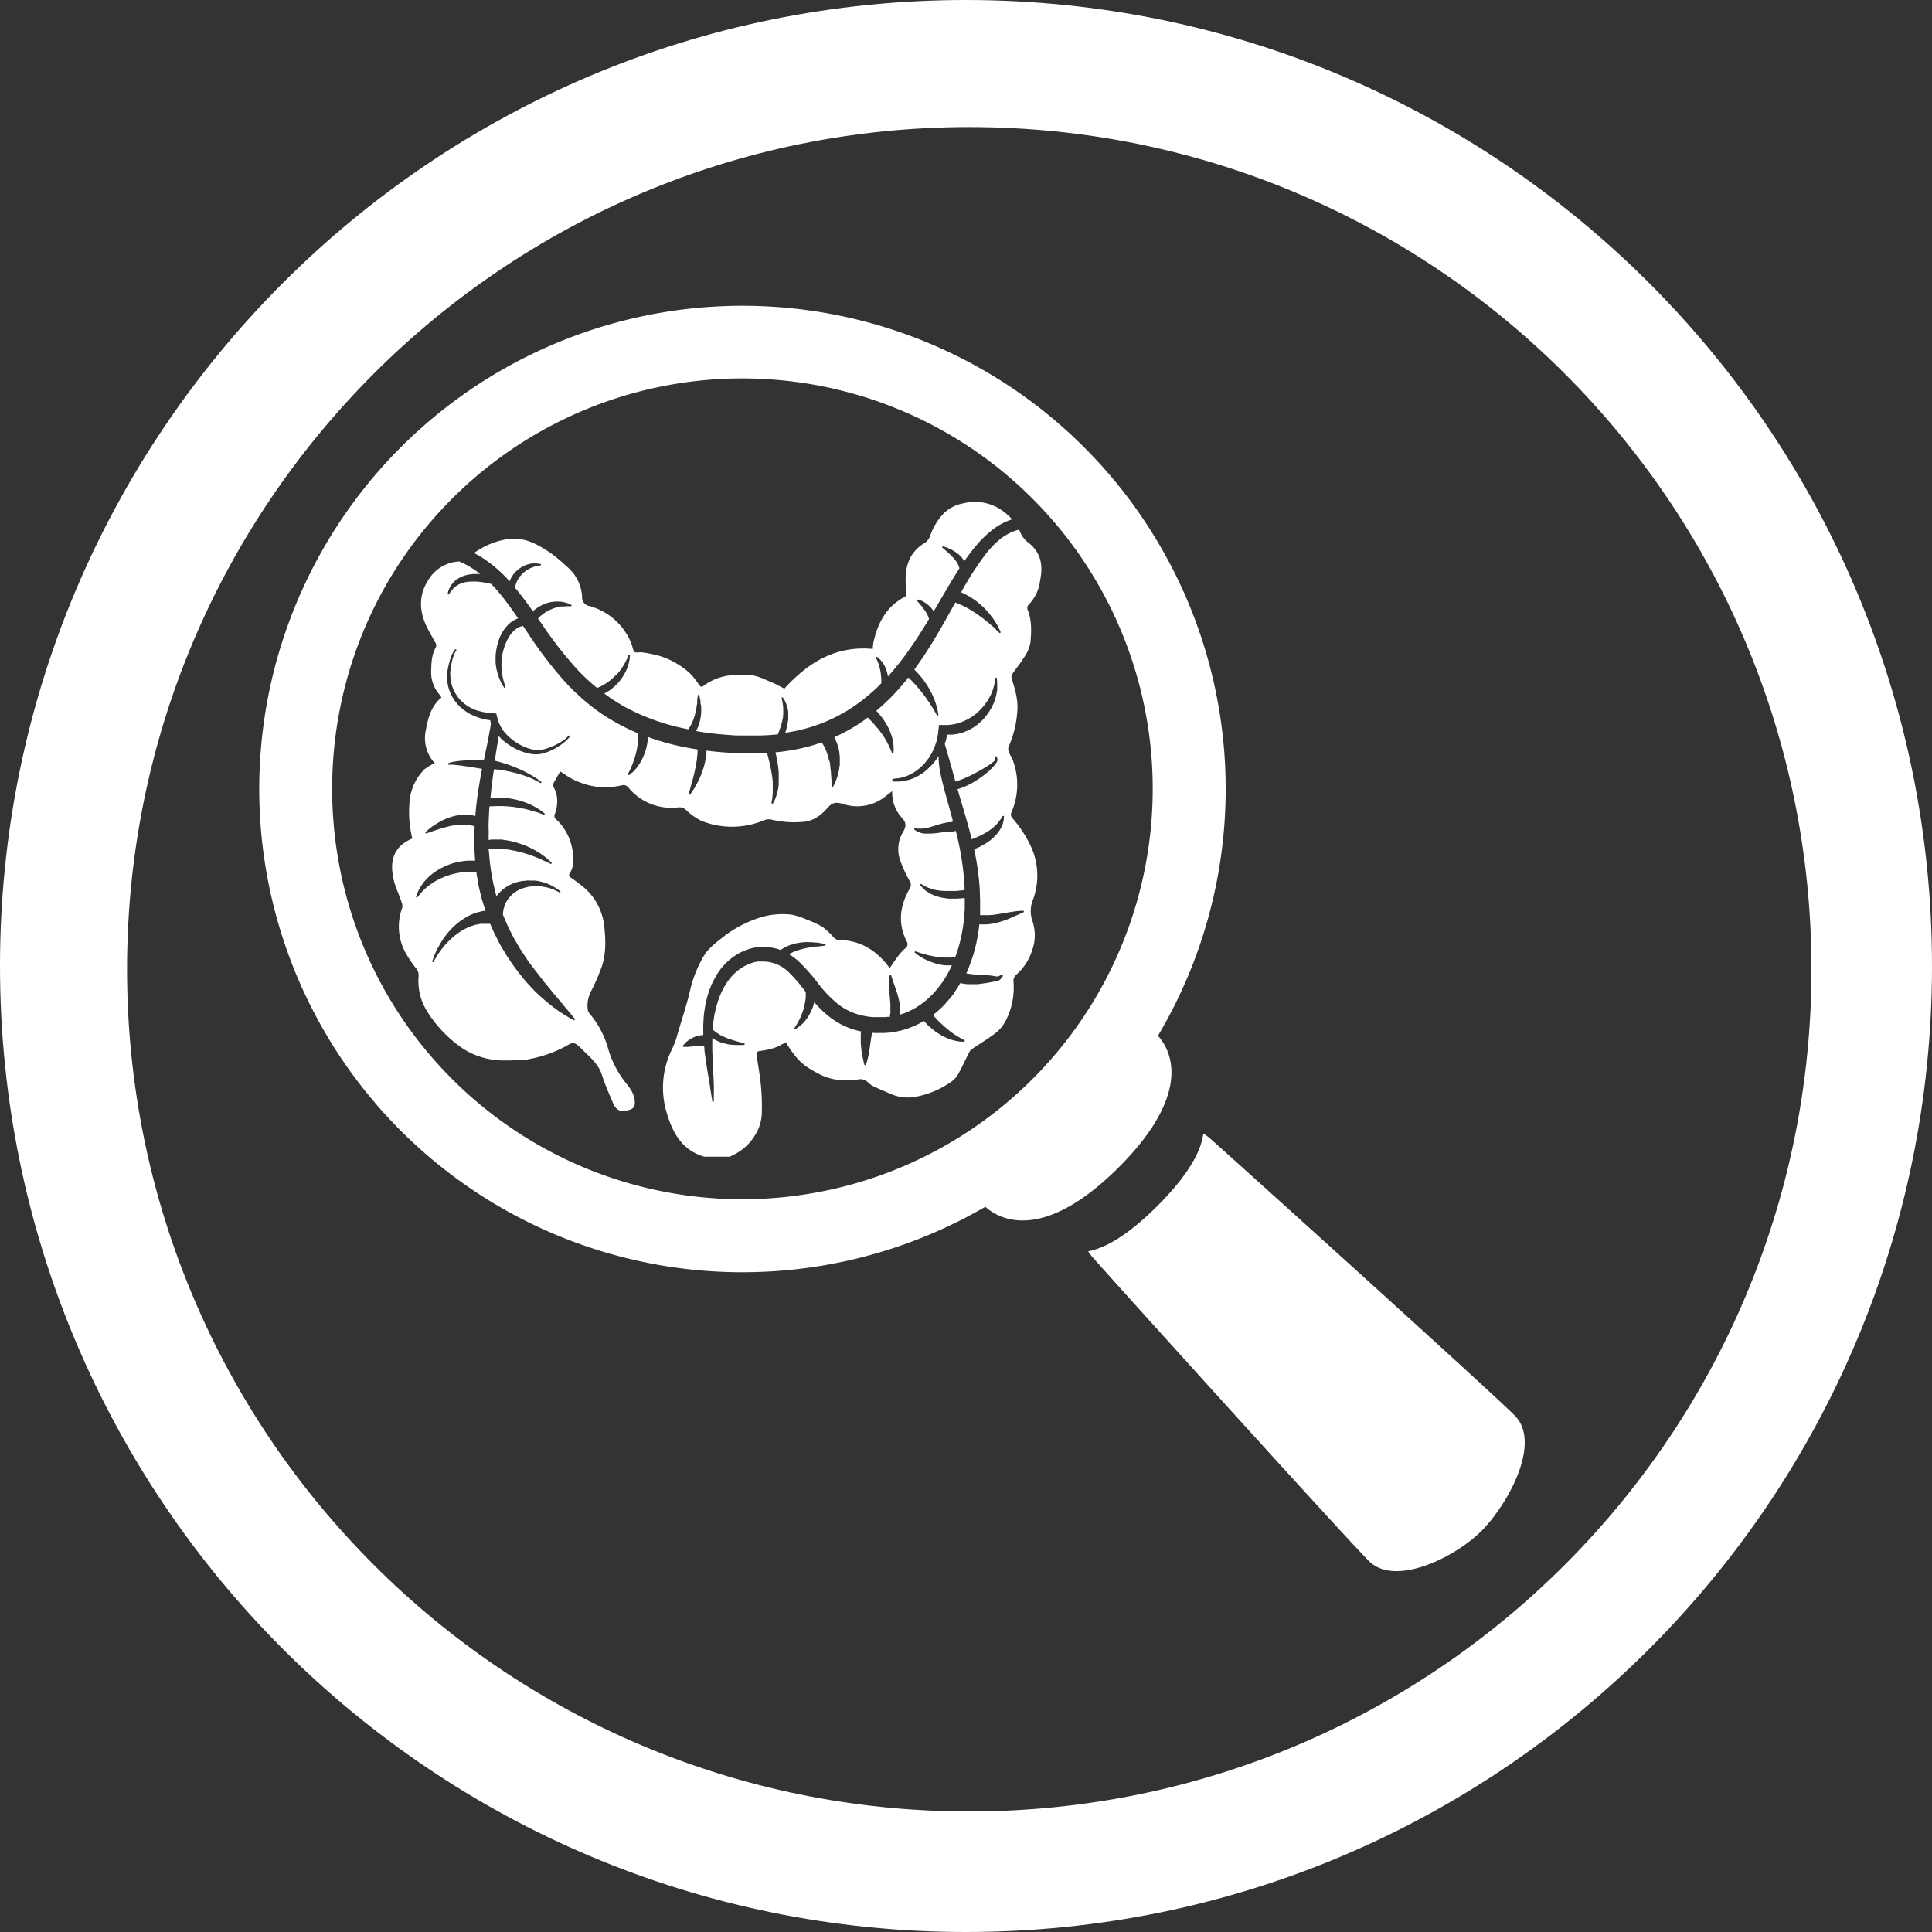 <svg id="Layer_1" data-name="Layer 1" xmlns="http://www.w3.org/2000/svg" viewBox="0 0 557.14 557.14"><rect x="0" y="0" width="557.14" height="557.14" fill="#333333" stroke="none"/><defs><style>.cls-1{fill:#fff;}</style></defs><title>screening</title><path id="kruh" class="cls-1" d="M278.57,0C124.72,0,0,124.72,0,278.57S124.72,557.14,278.57,557.14,557.14,432.42,557.14,278.57,432.42,0,278.57,0Zm0.94,522.38c-134.14,0-242.87-108.74-242.87-242.87S145.37,36.64,279.51,36.64,522.38,145.37,522.38,279.51,413.64,522.38,279.51,522.38Z"/><path class="cls-1" d="M286.11,152.85a30.83,30.83,0,0,0-4.52,4.37,57.11,57.11,0,0,0-3.5,4.6,2.21,2.21,0,0,0-.13-0.22,4.07,4.07,0,0,0-.29-0.42c-0.11-.13-0.21-0.28-0.32-0.41a8,8,0,0,0-.73-0.74,9,9,0,0,0-.79-0.63,9.36,9.36,0,0,0-.8-0.53c-0.26-.17-0.53-0.29-0.78-0.43l-0.72-.33c-0.45-.19-0.83-0.32-1.1-0.41l-0.43-.13a0.23,0.23,0,0,0-.28.16,0.22,0.22,0,0,0,.06.22h0l0.33,0.3L273,159c0.34,0.31.74,0.67,1.14,1.06l0.6,0.61c0.19,0.21.39,0.42,0.56,0.64s0.35,0.44.5,0.66a7.33,7.33,0,0,1,.4.66c0.05,0.11.11,0.21,0.16,0.32l0.12,0.31c0.08,0.2.12,0.4,0.17,0.56l0,0.12c-1.08,1.67-2.15,3.42-3.22,5.23-1.36,2.3-2.75,4.69-4.2,7.15l0-.08a7.45,7.45,0,0,0-.56-0.76,8.62,8.62,0,0,0-.63-0.67,8.17,8.17,0,0,0-.66-0.57,7.67,7.67,0,0,0-.67-0.47c-0.21-.14-0.43-0.25-0.63-0.36s-0.38-.19-0.56-0.25-0.32-.13-0.45-0.16l-0.4-.11a0.23,0.23,0,0,0-.23.37h0l0.26,0.29,0.66,0.75a20.37,20.37,0,0,1,1.7,2.32c0.12,0.22.26,0.43,0.36,0.64a5.48,5.48,0,0,1,.28.62l0.11,0.29,0.07,0.27a0.51,0.51,0,0,1,0,.12c-1,1.62-2,3.26-3.06,4.91-1.6,2.46-3.31,4.93-5.18,7.33q-1.7,2.18-3.58,4.28s0,0,0-.05c-0.06-.34-0.14-0.67-0.21-1s-0.2-.67-0.31-1-0.27-.63-0.4-0.93a7.64,7.64,0,0,0-.48-0.82c-0.08-.12-0.15-0.25-0.24-0.36l-0.27-.31a5.66,5.66,0,0,0-.47-0.52l-0.41-.35-0.37-.29a0.22,0.22,0,0,0-.31,0,0.22,0.22,0,0,0,0,.22v0s0.06,0.16.18,0.41l0.22,0.45c0.08,0.17.15,0.38,0.23,0.59a6.1,6.1,0,0,1,.24.7c0.07,0.25.17,0.5,0.22,0.78s0.14,0.55.19,0.84l0.14,0.88c0,0.3.06,0.59,0.09,0.89s0,0.57.05,0.85,0,0.59,0,.86v0.11l-0.65.67a52.79,52.79,0,0,1-7.28,6,46.69,46.69,0,0,1-8.46,4.55,47.58,47.58,0,0,1-11.31,3.06c0.08-.26.16-0.53,0.25-0.8s0.2-.81.31-1.23,0.15-.86.22-1.3,0.09-.93.08-1.35c0-.21,0-0.41,0-0.61v-0.34l0-.31a8.42,8.42,0,0,0-.2-1.19,7.08,7.08,0,0,0-.31-1c-0.12-.32-0.24-0.6-0.34-0.85s-0.23-.42-0.33-0.58l-0.3-.5a0.22,0.22,0,0,0-.41.16l0.12,0.57,0.15,0.65c0,0.24.06,0.51,0.11,0.8a8.64,8.64,0,0,1,.06,1,7.05,7.05,0,0,1,0,1.06v0.29h0v0h0V206l0,0.15-0.07.61c0,0.41-.15.75-0.21,1.13s-0.19.76-.3,1.14-0.22.74-.35,1.1-0.23.7-.37,1l-0.24.64q-2.85.3-5.73,0.33h-1.24l-1.3,0h-1.3l-1.26,0c-1.67,0-3.37-.15-5-0.29-2.62-.21-5.22-0.53-7.77-1l0,0,0.3-.58a10.41,10.41,0,0,0,.51-1.24,6.59,6.59,0,0,0,.2-0.65c0.06-.22.12-0.44,0.17-0.66,0.1-.44.16-0.89,0.22-1.33s0.09-.87.09-1.29,0-.82,0-1.2S202,203,202,202.7l0-.24c0-.13,0-0.16,0-0.25s-0.06-.28-0.08-0.41-0.09-.48-0.13-0.67c-0.08-.37-0.13-0.58-0.13-0.58a0.23,0.23,0,0,0-.27-0.17,0.22,0.22,0,0,0-.17.18s0,0.21-.08.59c0,0.19-.05.41-0.08,0.67l0,0.41a1.89,1.89,0,0,1,0,.2c0,0.08,0,.15,0,0.23s0,0.32-.07.5-0.06.34-.08,0.51c-0.06.35-.12,0.72-0.2,1.09s-0.17.76-.26,1.15-0.22.77-.34,1.14-0.26.75-.42,1.1-0.32.69-.49,1l-0.26.46-0.27.42-0.2.27a62.62,62.62,0,0,1-18-6.3,53.57,53.57,0,0,1-6.22-4c0.21-.1.41-0.22,0.61-0.34s0.46-.26.68-0.41a15.47,15.47,0,0,0,1.32-1,15.79,15.79,0,0,0,1.23-1.17c0.37-.43.75-0.85,1.06-1.31a12.83,12.83,0,0,0,.89-1.36c0.24-.47.49-0.91,0.67-1.36l0.26-.65c0.08-.21.14-0.42,0.2-0.62s0.13-.39.17-0.57l0.11-.53a5.86,5.86,0,0,0,.14-0.85c0-.47.07-0.74,0.07-0.74a0.22,0.22,0,0,0-.43-0.11l-0.28.68a7.36,7.36,0,0,1-.34.75c-0.13.28-.29,0.59-0.48,0.93-0.1.17-.19,0.35-0.3,0.52l-0.35.54c-0.22.38-.52,0.74-0.79,1.12s-0.6.75-1,1.1-0.7.7-1.06,1-0.75.65-1.15,0.93a14.2,14.2,0,0,1-1.18.8c-0.2.12-.4,0.22-0.59,0.33a5.22,5.22,0,0,1-.58.29l-0.55.26-0.4.16a58.63,58.63,0,0,1-5.83-5.46,115.2,115.2,0,0,1-10.12-13l-1.1-1.58,0.24-.23,0.3-.3a4.07,4.07,0,0,1,.34-0.29l0.37-.3a2.6,2.6,0,0,1,.39-0.3c0.28-.18.56-0.39,0.87-0.57l1-.51,1-.42c0.33-.09.65-0.2,1-0.31s0.73-.14,1.08-0.22l0.13,0h0.08l0.23,0,0.43,0a6.32,6.32,0,0,1,.8-0.07h1.22a0.23,0.23,0,0,0,.22-0.24,0.24,0.24,0,0,0-.13-0.19l-0.52-.23-0.6-.25a4.58,4.58,0,0,0-.85-0.23l-0.51-.11-0.28-.06h-0.3c-0.36,0-.71-0.06-1.11-0.07s-0.87.07-1.33,0.12-0.87.19-1.31,0.3-0.84.31-1.26,0.47-0.78.4-1.16,0.6a8.92,8.92,0,0,0-1,.68,6.14,6.14,0,0,0-.8.66c-0.56-.79-1.12-1.58-1.68-2.34q-1.73-2.36-3.46-4.44a5.56,5.56,0,0,1,.15-0.74,6.42,6.42,0,0,1,.85-1.92,3.89,3.89,0,0,1,.32-0.47l0.17-.23,0.19-.22a8.28,8.28,0,0,1,.81-0.82l0.45-.36,0.46-.32c0.15-.11.31-0.19,0.47-0.28a3.59,3.59,0,0,1,.47-0.24c0.16-.07.31-0.15,0.46-0.21l0.45-.17c0.29-.11.56-0.16,0.81-0.25l0.64-.13a4.22,4.22,0,0,1,.43-0.07l0.16,0a0.23,0.23,0,0,0,.19-0.26,0.23,0.23,0,0,0-.18-0.19l-0.16,0a3.87,3.87,0,0,0-.45-0.08l-0.72-.06a8.12,8.12,0,0,0-.95,0,7.07,7.07,0,0,0-1.11.21,4.64,4.64,0,0,0-.59.18c-0.2.08-.41,0.14-0.61,0.24l-0.61.3-0.59.37a7.47,7.47,0,0,0-1.12.89l-0.26.25-0.24.27a5.53,5.53,0,0,0-.45.56c-0.14.2-.28,0.39-0.4,0.59l-0.34.62c-0.1.23-.2,0.45-0.28,0.68a38.44,38.44,0,0,0-7.83-6.78c-0.85-.54-1.66-1-2.43-1.37a22,22,0,0,1,8.9-3.88c5.16-1.11,9.23,1.22,13.2,3.87a46.31,46.31,0,0,1,4.64,3.88,12.12,12.12,0,0,1,4.43,8.8,2.51,2.51,0,0,0,2.18,2.62A18.14,18.14,0,0,1,182.23,186l0,0.11c0.25,0.66.32,1.57,0.8,1.9s1.37,0,2,.1a33.61,33.61,0,0,1,5.86,1.26,23.86,23.86,0,0,1,8.07,4.79,20.19,20.19,0,0,1,2.52,3.17c0.42,0.59.71,1,1.44,0.42,4.17-3.1,9-3.51,13.9-3,1.94,0.22,3.82,1.24,5.68,2,1.25,0.51,2.42,1.2,3.7,1.83,6.81-7.5,14.76-12.45,25.48-11.44a16.38,16.38,0,0,1,.18-1.83c1.25-5.68,3.75-10.5,9.21-13.28a1.39,1.39,0,0,0,.32-1.11c-0.34-3.5-.53-7,1.2-10.23a10.82,10.82,0,0,1,4-4.07,4.16,4.16,0,0,0,1.64-2.08,17.56,17.56,0,0,1,3.79-6.36,10.64,10.64,0,0,1,5.91-3.05,13.58,13.58,0,0,1,9.93,1.36,15.66,15.66,0,0,1,4,3.3c-0.36.09-.72,0.23-1.1,0.36A18.57,18.57,0,0,0,286.11,152.85Z"/><path class="cls-1" d="M115.82,260.21a2.73,2.73,0,0,1,.17,1.59,15.67,15.67,0,0,0,1.19,13.36,35.6,35.6,0,0,0,2.83,4.12,3,3,0,0,1,.7,2.23,16.47,16.47,0,0,0,2.59,10.35,36,36,0,0,0,10.32,10.61,21.66,21.66,0,0,0,10.19,3.28c1.93,0.14,3.88,0,5.82,0a20.62,20.62,0,0,0,2.2-.2,36.1,36.1,0,0,0,10.68-3.51c1-.47,2.14-1.4,3-1.21s1.94,1.35,2.79,2.2c2,2,4.3,3.89,5.24,6.85,0.86,2.69,2,5.3,3.1,7.9s2.31,3,4.93,2.25a1.88,1.88,0,0,0,1.5-2c0-2.29-1.19-4-2.5-5.63a28.53,28.53,0,0,1-5.15-9.83,26.65,26.65,0,0,0-5.26-10.11,2.75,2.75,0,0,1-.69-1.41,9.16,9.16,0,0,1,.81-4.88,61.67,61.67,0,0,0,3.23-7.35c1.29-3.89,1.2-7.92.7-12a17.06,17.06,0,0,0-5.59-10.7,46.27,46.27,0,0,0-3.88-2.94c-0.44-.33-0.9-0.59-0.46-1.3,1.4-2.24,1.23-4.77.74-7.13a15.31,15.31,0,0,0-4.89-8.69,1.18,1.18,0,0,1-.23-1c1-2.74,1.19-5.43-.26-8.09a1.29,1.29,0,0,1-.06-1c0.59-1.17,1.27-2.29,1.94-3.46a0.56,0.56,0,0,1,.22.07c0.3,0.18.59,0.37,0.88,0.57a21.11,21.11,0,0,0,12.69,3.9,27.46,27.46,0,0,0,4.14-.62,1.79,1.79,0,0,1,1.8.72,16,16,0,0,0,14.3,5.68,2.8,2.8,0,0,1,2.35.8,17.22,17.22,0,0,0,4.43,3.11,23.87,23.87,0,0,0,18.16-.26,3.59,3.59,0,0,1,2-.12,28.37,28.37,0,0,0,9.6.59c2.89-.36,5-2.18,6.79-4.22,1.3-1.46,2.51-1.4,4.19-.9a12.94,12.94,0,0,0,12.13-2.07l2.09-1.61a10.78,10.78,0,0,0,2.86,7.76c1.28,1.37,1.18,2.49.27,4a9.67,9.67,0,0,0-.66,8.64,36.26,36.26,0,0,0,2.55,5.48,2,2,0,0,1,0,2.29c-2.84,4.91-3.47,10-.82,15.2a1.46,1.46,0,0,1-.49,2,16.79,16.79,0,0,0-2.3,2.59c-0.73.94-1.37,2-2.09,3-0.22-.23-0.39-0.39-0.52-0.56-3.64-4.73-8.31-7.48-14.42-7.49a2.4,2.4,0,0,1-1.28-.77,25.41,25.41,0,0,0-3.07-2.91,26.18,26.18,0,0,0-4.63-2.16,18.13,18.13,0,0,0-4.62-1.48A21.79,21.79,0,0,0,218,265a33.52,33.52,0,0,0-9,4.84c-2.18,1.72-4.62,3.47-6,5.77a34.8,34.8,0,0,0-4,10c-1.09,4.74-2.71,9.29-4,13.94a29.14,29.14,0,0,1-1.37,3.33,24.92,24.92,0,0,0-1.54,17.41c1.69,6,4.32,11.31,11,13.27h7.46a7.79,7.79,0,0,1,.81-0.45,14.76,14.76,0,0,0,6.6-6.15,12.29,12.29,0,0,0,1.73-6.31,61.51,61.51,0,0,0-.27-7.73c-0.28-2.91-.83-5.8-1.24-8.7-0.12-.83.27-1.07,1.12-1.17a22.68,22.68,0,0,0,4.37-1,20.18,20.18,0,0,0,2.94-1.51c3.32,5.51,5.32,6.95,9.69,9.22,3.68,1.91,7.57,2.07,11.58,1.46a2.79,2.79,0,0,1,1.69.36c0.76,0.44,1.35,1.21,2.14,1.59,1.91,0.93,3.88,1.74,5.84,2.56a12.1,12.1,0,0,0,7.11.42,25.16,25.16,0,0,0,9.07-3.81,7.32,7.32,0,0,0,2.35-2.2c1.27-2.17,2.28-4.49,3.44-6.73a2.51,2.51,0,0,1,.8-0.91c2.43-1.66,5-3.14,7.27-5a11.34,11.34,0,0,0,2.76-3.82,20.77,20.77,0,0,0,1.91-10.66,2.22,2.22,0,0,1,.8-1.93,15.64,15.64,0,0,0,4.57-7,12.82,12.82,0,0,0,.11-8.45,8.6,8.6,0,0,1,.15-6.19,20.1,20.1,0,0,0-.44-15A34.07,34.07,0,0,0,292,236a1.56,1.56,0,0,1-.28-1.87,19.94,19.94,0,0,0,.4-14.75c-0.33-.91-0.91-1.72-1.24-2.63a2.1,2.1,0,0,1,0-1.47,29.51,29.51,0,0,0,2.49-10.35c0.27-3.16-.69-6.15-1.57-9.14a1.71,1.71,0,0,1,0-1.27c1.18-1.73,2.54-3.34,3.63-5.12a10.27,10.27,0,0,0,1.72-4.13c0.28-3.12.43-6.3-.77-9.32a1.47,1.47,0,0,1,.33-1.66,11.88,11.88,0,0,0,3.24-7c0.85-4.1.31-7.78-3.17-10.63a7.72,7.72,0,0,1-2.38-2.73c-0.16-.41-0.34-0.81-0.54-1.2a12.68,12.68,0,0,0-1.81.59,15.18,15.18,0,0,0-3.86,2.34,27.4,27.4,0,0,0-3.85,4,86.86,86.86,0,0,0-7.17,11.15l0.22,0.08,0.59,0.29,1.31,0.68,0.35,0.19,0.33,0.22,0.67,0.45a12.49,12.49,0,0,1,1.36,1c0.45,0.36.89,0.74,1.32,1.12s0.81,0.82,1.2,1.23a13.35,13.35,0,0,1,1.07,1.26c0.33,0.43.66,0.82,0.93,1.23s0.51,0.8.74,1.16l0.32,0.52,0.25,0.49c0.16,0.31.29,0.58,0.39,0.8,0.21,0.45.32,0.71,0.32,0.71a0.23,0.23,0,0,1-.35.26h0s-0.22-.18-0.58-0.51L287,181.3l-0.38-.36-0.45-.38-1-.86c-0.34-.31-0.74-0.59-1.13-0.91s-0.78-.64-1.21-0.93l-1.26-.92-1.31-.83c-0.42-.29-0.87-0.51-1.29-0.75l-0.62-.34a5.3,5.3,0,0,0-.59-0.3l-1.07-.49-0.48-.23-0.5-.18-0.22-.08c-2.13,3.82-4.39,7.94-7,12.15-1.48,2.38-3.07,4.8-4.83,7.19,0.29,0.29.6,0.6,0.92,0.94s0.65,0.75,1,1.16,0.69,0.82,1,1.28l0.93,1.38c0.28,0.49.55,1,.82,1.45a13.57,13.57,0,0,1,.7,1.45c0.21,0.48.42,0.93,0.58,1.38l0.41,1.28c0.06,0.2.13,0.38,0.17,0.57s0.08,0.36.12,0.53c0.07,0.33.13,0.62,0.17,0.85,0.09,0.47.13,0.74,0.13,0.74a0.23,0.23,0,0,1-.1.22,0.22,0.22,0,0,1-.31-0.07h0s-0.15-.23-0.39-0.64l-0.42-.73-0.25-.45-0.31-.48-0.69-1.08c-0.23-.39-0.53-0.76-0.8-1.17s-0.55-.82-0.88-1.22-0.62-.82-0.94-1.23l-1-1.17c-0.31-.4-0.66-0.75-1-1.1s-0.63-.72-0.95-1l-0.62-.6a70.44,70.44,0,0,1-5.09,5.79q-2,2-4.17,3.83c0.24,0.24.48,0.5,0.73,0.79s0.57,0.68.86,1.05,0.58,0.77.84,1.19,0.53,0.85.77,1.29,0.47,0.9.66,1.36,0.37,0.92.52,1.37,0.27,0.89.36,1.32a10.66,10.66,0,0,1,.2,1.2,7.66,7.66,0,0,1,.07,1,5.41,5.41,0,0,1,0,.79c0,0.43-.05.68-0.05,0.68a0.23,0.23,0,0,1-.43.07h0s-0.1-.23-0.25-0.61c-0.07-.19-0.17-0.42-0.29-0.68s-0.25-.55-0.4-0.86-0.32-.64-0.51-1-0.4-.69-0.61-1.05-0.46-.72-0.71-1.08-0.52-.72-0.78-1.08-0.54-.71-0.84-1-0.56-.66-0.84-1-0.55-.61-0.83-0.88l-0.77-.77-0.16-.16c-0.41.31-.81,0.62-1.23,0.91a50.33,50.33,0,0,1-8.43,4.76c0.2,0.37.38,0.77,0.58,1.2s0.35,1,.53,1.48,0.26,1.06.35,1.62a15.43,15.43,0,0,1,.15,1.68c0,0.29,0,.58,0,0.86a3.22,3.22,0,0,1,0,.4l0,0.38c0,0.27,0,.53-0.07.79s-0.08.51-.12,0.76-0.09.49-.13,0.73-0.11.47-.17,0.69c-0.12.44-.22,0.86-0.37,1.24s-0.26.72-.38,1-0.24.54-.35,0.75c-0.2.41-.32,0.64-0.32,0.64a0.23,0.23,0,0,1-.43-0.09s0-.26-0.05-0.72c0-.23,0-0.51,0-0.82s-0.05-.66-0.07-1-0.06-.77-0.09-1.2c0-.21,0-0.42-0.05-0.65s-0.06-.44-0.08-0.67-0.05-.45-0.08-0.68v0h0V221l0-.09,0-.18-0.05-.37-0.05-.37a2.61,2.61,0,0,0-.07-0.35L239,219a5.76,5.76,0,0,0-.17-0.65l-0.17-.65-0.42-1.21-0.25-.55a4.73,4.73,0,0,0-.23-0.52c-0.19-.32-0.34-0.63-0.51-0.9l-0.29-.43a51.21,51.21,0,0,1-7.6,2.05c-1.89.36-3.8,0.63-5.72,0.8l0,0.09c0.19,0.8.39,1.73,0.57,2.75,0.07,0.51.16,1,.22,1.58s0.12,1.09.13,1.65,0.05,1.11,0,1.67c0,0.28,0,.55,0,0.82v0.23l0,0.19,0,0.38-0.09.74c0,0.25-.09.5-0.14,0.74a12.48,12.48,0,0,1-.34,1.33c-0.12.4-.25,0.76-0.36,1.08s-0.26.58-.37,0.79c-0.21.44-.34,0.68-0.34,0.68a0.22,0.22,0,0,1-.22.12,0.22,0.22,0,0,1-.2-0.25v0s0-.27.11-0.73l0.14-.82c0-.32,0-0.68.09-1.07a10.18,10.18,0,0,0,0-1.24c0-.22,0-0.44,0-0.67s0-.49,0-0.74,0-.25,0-0.38V225.5h0v0h0v0c0-.25-0.05-0.5-0.08-0.75,0-.5-0.13-1-0.2-1.52s-0.18-1-.27-1.52l-0.31-1.47-0.33-1.37-0.32-1.23c0-.18-0.09-0.35-0.14-0.52-0.84,0-1.68.08-2.51,0.09h-2.67l-1.3,0-1.34,0c-1.8-.05-3.55-0.16-5.32-0.3-1.45-.12-2.89-0.27-4.33-0.45,0,0.22,0,.44,0,0.68,0,0.44-.12,1-0.19,1.46a13,13,0,0,1-.3,1.53l-0.19.77c-0.07.25-.16,0.5-0.23,0.76-0.17.5-.32,1-0.52,1.48s-0.38,1-.59,1.39l-0.62,1.26c-0.2.4-.43,0.76-0.62,1.1s-0.37.64-.55,0.91-0.32.5-.45,0.68l-0.41.58a0.23,0.23,0,0,1-.23.09,0.23,0.23,0,0,1-.17-0.27h0s0.06-.25.17-0.69c0.06-.22.13-0.48,0.22-0.78l0.27-1c0.21-.73.43-1.58,0.67-2.48,0.11-.45.22-0.92,0.33-1.39s0.2-1,.3-1.43c0-.24.11-0.48,0.14-0.72s0.07-.48.11-0.71c0.07-.47.15-0.94,0.18-1.37s0.1-.84.12-1.27,0-.63,0-0.93c-1.21-.18-2.42-0.38-3.62-0.62a71.41,71.41,0,0,1-10.77-3c0,0.13,0,.27,0,0.41s0,0.22,0,.33,0,0.25,0,.37c-0.07.5-.15,1-0.26,1.54s-0.26,1-.4,1.51l-0.55,1.45c-0.21.46-.44,0.91-0.66,1.34s-0.5.81-.73,1.19a9.15,9.15,0,0,1-.74,1,10.34,10.34,0,0,1-.67.8L182,223l-0.51.47a0.23,0.23,0,0,1-.24,0,0.22,0.22,0,0,1-.12-0.3v0s0.1-.23.28-0.62c0.09-.2.21-0.43,0.34-0.69s0.24-.58.39-0.91a10.71,10.71,0,0,0,.42-1.07c0.13-.39.3-0.78,0.42-1.2l0.38-1.29,0.31-1.35c0.08-.45.14-0.91,0.22-1.35s0.07-.86.13-1.27c0-.1,0-0.2,0-0.31s0-.22,0-0.34,0-.44,0-0.65,0-.21,0-0.31v-0.24s0-.07,0-0.1a58.89,58.89,0,0,1-6.2-3c-0.75-.4-1.47-0.85-2.2-1.28s-1.43-.89-2.12-1.37c-1.39-.92-2.71-1.93-4-3a64,64,0,0,1-6.9-6.58,119,119,0,0,1-10.36-13.64l-1.41-2.09a1.54,1.54,0,0,0-.46.1,4.35,4.35,0,0,0-1,.41c-0.19.13-.4,0.22-0.59,0.37s-0.4.3-.59,0.5a8.52,8.52,0,0,0-1.12,1.33,8.15,8.15,0,0,0-.5.81l-0.24.43-0.22.45c-0.07.15-.15,0.31-0.21,0.46l-0.19.48c-0.14.32-.24,0.65-0.35,1a16.23,16.23,0,0,0-.5,2l-0.15,1c0,0.33-.08.68-0.08,1a17.26,17.26,0,0,0,0,1.93,16.14,16.14,0,0,0,.2,1.73c0.05,0.27.1,0.52,0.14,0.77l0.16,0.69c0.1,0.43.23,0.8,0.31,1.11l0.32,1h0a0.22,0.22,0,0,1-.4.19s-0.2-.32-0.54-0.89c-0.15-.3-0.35-0.65-0.54-1.08l-0.3-.68c-0.1-.25-0.19-0.51-0.29-0.78a17.52,17.52,0,0,1-.49-1.81,15.52,15.52,0,0,1-.29-2.08c0-.4,0-0.75,0-1.14s0-.77.05-1.15a18.65,18.65,0,0,1,.37-2.33c0.09-.39.18-0.77,0.3-1.15a11.34,11.34,0,0,1,.4-1.12c0.07-.18.14-0.37,0.22-0.55l0.26-.53a11.45,11.45,0,0,1,2-2.81,10.81,10.81,0,0,1,.82-0.72,9.72,9.72,0,0,1,.87-0.58,8.13,8.13,0,0,1,1.21-.54c-1.79-2.62-3.49-5-5.19-7.06-0.86-1.05-1.72-2-2.57-2.88l-0.34-.08c-0.37-.08-0.76-0.19-1.19-0.25l-1.34-.23-1.42-.13-0.34,0h-0.39c-0.28,0-.48,0-0.72,0a11,11,0,0,0-1.42.14,8.19,8.19,0,0,0-1.32.33,5.84,5.84,0,0,0-1.15.54c-0.18.09-.34,0.22-0.5,0.32s-0.3.24-.44,0.35a8.08,8.08,0,0,0-.7.72c-0.21.22-.34,0.46-0.49,0.63l-0.38.6h0a0.22,0.22,0,0,1-.23.1,0.22,0.22,0,0,1-.17-0.27s0.06-.27.19-0.74a7.07,7.07,0,0,1,.92-1.83c0.14-.17.27-0.35,0.43-0.53s0.32-.36.52-0.52a7.62,7.62,0,0,1,1.31-.91c0.24-.14.5-0.25,0.76-0.37s0.53-.21.81-0.29a10.63,10.63,0,0,1,1.69-.37c0.28,0,.61-0.07.86-0.08l0.39,0h0.44l1.06,0q-0.9-.71-1.75-1.28a29.31,29.31,0,0,0-3.26-1.87l-1-.46a11,11,0,0,0-9,5.4c-2.94,4.58-2.55,9.37-.11,14.07,0.73,1.41,1.57,2.76,2.3,4.17a1.29,1.29,0,0,1,.07,1c-1.3,2.22-1.35,4.67-1.41,7.12a9.65,9.65,0,0,0,2.27,6.45c0.26,0.32.47,0.67,0.73,1-3,2.47-3.87,5.9-4.51,9.33a10.69,10.69,0,0,0,2.56,9.64,13.68,13.68,0,0,0-3,1.77,15,15,0,0,0-4.32,9.94,31.35,31.35,0,0,0,.84,10c-5.3,2.22-6.39,6.26-5.6,10.73C113.68,255.24,115,257.69,115.82,260.21Zm141.69-35.44a0.22,0.22,0,0,1,.22-0.22,12.64,12.64,0,0,0,1.36-.14,8.49,8.49,0,0,0,1.32-.29,9.11,9.11,0,0,0,1.27-.44l0.31-.12,0.3-.15,0.59-.3,0.3-.15,0.28-.18,0.56-.36a4.1,4.1,0,0,0,.53-0.39l0.52-.41c0.35-.27.64-0.61,1-0.9s0.59-.66.88-1,0.53-.7.79-1,0.46-.74.7-1.11,0.4-.77.61-1.16,0.34-.8.51-1.2,0.27-.82.42-1.22,0.2-.83.31-1.24,0.14-.83.22-1.25,0.07-.83.13-1.25l0.16-1.22,1.21,0,0.75,0h0.65c0.44-.06.88-0.07,1.31-0.16l0.65-.13,0.32-.06,0.32-.09a10.6,10.6,0,0,0,1.26-.41l0.62-.24c0.21-.08.4-0.2,0.6-0.29l0.61-.29,0.58-.34c0.19-.12.39-0.22,0.58-0.35l0.55-.4a10.1,10.1,0,0,0,1.07-.85,12.8,12.8,0,0,0,1-1,4.35,4.35,0,0,0,.47-0.51l0.45-.53c0.3-.36.54-0.76,0.82-1.13s0.48-.8.73-1.2,0.42-.84.61-1.28,0.36-.89.49-1.34l0.19-.68,0.1-.35c0-.12,0-0.25.07-0.37l0.14-.74c0-.12.05-0.27,0.06-0.35l0-.37a0.22,0.22,0,0,1,.19-0.19,0.23,0.23,0,0,1,.26.19l0.06,0.37c0,0.17,0,.26,0,0.4l0.05,0.75c0,0.13,0,.25,0,0.38l0,0.39,0,0.8c0,0.53-.16,1-0.24,1.56s-0.27,1-.42,1.53-0.38,1-.59,1.48-0.47,1-.75,1.41l-0.43.68a6.15,6.15,0,0,1-.46.66,13.83,13.83,0,0,1-1,1.24,12.82,12.82,0,0,1-1.16,1.14l-0.62.53c-0.21.17-.44,0.32-0.67,0.48l-0.68.47-0.72.4c-0.25.13-.48,0.27-0.73,0.38l-0.76.32a11.25,11.25,0,0,1-1.58.51l-0.4.11-0.41.07-0.83.12a4.74,4.74,0,0,1-.83.06l-0.84,0h-0.34s0,0.08,0,.12c-0.11.49-.19,1-0.32,1.48-0.11.33-.21,0.66-0.32,1l0,0.12c0.17,0.69.46,1.48,0.7,2.42,0.05,0.23.13,0.48,0.21,0.73l0.23,0.79c0.16,0.54.29,1.12,0.49,1.73,0.42,1.5.88,3.22,1.41,5.12l0.22-.05a19.11,19.11,0,0,0,2.4-.88c0.88-.38,1.82-0.83,2.75-1.31s1.84-1,2.69-1.49,1.61-1,2.25-1.44c0.31-.23.59-0.45,0.81-0.64a3.09,3.09,0,0,0,.27-0.28,0.3,0.3,0,0,1,.07-0.08A0.31,0.31,0,0,0,287,219h0a0.11,0.11,0,1,1,0,0v-0.12s0-.08,0-0.12a2,2,0,0,0,0-.22c0-.13,0-0.2,0-0.2a0.23,0.23,0,0,1,.14-0.22,0.22,0.22,0,0,1,.29.13l0.07,0.18a1.85,1.85,0,0,1,.14.64,0.6,0.6,0,0,1,0,.21,1.59,1.59,0,0,1-.1.29,4.09,4.09,0,0,1-.26.46,8.07,8.07,0,0,1-.73.92c-0.28.31-.6,0.63-0.95,1s-0.73.65-1.12,1a30.82,30.82,0,0,1-2.61,1.9,21.84,21.84,0,0,1-5.54,2.68l-0.21.05,0.46,1.54c1,3.46,2.25,7.38,3.35,11.76,0.1,0.38.18,0.76,0.28,1.14l0.56-.22c0.36-.13.71-0.3,1.1-0.45s0.76-.34,1.13-0.54,0.76-.39,1.14-0.6,0.74-.44,1.08-0.68,0.67-.49,1-0.73c0.15-.13.29-0.26,0.44-0.39a3.78,3.78,0,0,0,.42-0.39l0.38-.39,0.33-.39a8.37,8.37,0,0,0,.55-0.7l0.23-.31,0.18-.29c0.22-.36.35-0.56,0.35-0.56a0.23,0.23,0,0,1,.21-0.1,0.23,0.23,0,0,1,.21.25s0,0.24-.07.65c0,0.1,0,.22,0,0.34l-0.11.42-0.13.48c0,0.17-.12.33-0.19,0.51s-0.14.36-.23,0.55l-0.3.56a5,5,0,0,1-.35.57c-0.13.19-.26,0.39-0.41,0.58a11.08,11.08,0,0,1-1,1.1,13,13,0,0,1-1.13,1c-0.4.3-.81,0.6-1.23,0.87s-0.84.49-1.24,0.73-0.81.41-1.2,0.58-0.72.31-1,.44a80.63,80.63,0,0,1,1.53,10.46c0.07,0.65.08,1.32,0.11,2s0,1.34.07,2v1c0,0.33,0,.66,0,1v0.5l0,0.53c0,0.35,0,.7,0,1.06,0,0.15,0,.3,0,0.45l0.36,0,0.6,0,0.32,0h0.86a12,12,0,0,0,1.29-.08c0.44,0,.9-0.1,1.35-0.16s0.92-.15,1.38-0.22,0.91-.16,1.35-0.23c0.88-.15,1.72-0.29,2.45-0.39s1.34-.16,1.77-0.19l0.67,0a0.23,0.23,0,0,1,.21.13,0.22,0.22,0,0,1-.1.3l-0.61.29-0.71.31c-0.27.12-.57,0.26-0.9,0.4-0.66.28-1.44,0.63-2.29,1-0.43.17-.87,0.34-1.34,0.48s-0.93.31-1.42,0.43-1,.26-1.47.34a13.08,13.08,0,0,1-1.48.21l-0.72.05h-1.31l-0.48-.05a53,53,0,0,1-.86,5.39,44.62,44.62,0,0,1-2.77,8.47l-0.14.29c0.31,0.06.62,0.13,1,.17s0.79,0.11,1.19.15L281.3,281l0.32,0H282c0.9,0.06,1.81.12,2.67,0.21s1.66,0.2,2.35.31l0.5,0.08h0.08l0,0,0.09,0a1.81,1.81,0,0,0,.57-0.22,2.78,2.78,0,0,1,.49-0.21l0.17,0a0.23,0.23,0,0,1,.22.38l-0.12.13a2.54,2.54,0,0,0-.25.34,2.24,2.24,0,0,1-.59.64,1.77,1.77,0,0,1-.32.16l-0.19.05-0.1,0-0.05,0-0.49.11c-0.68.15-1.48,0.31-2.34,0.45s-1.79.27-2.71,0.38l-0.34,0-0.37,0c-0.23,0-.44,0-0.69,0-0.5,0-1,0-1.45,0s-0.93-.09-1.36-0.15l-0.84-.18c-0.14.25-.29,0.5-0.44,0.74-0.38.67-.84,1.3-1.27,2s-0.92,1.27-1.43,1.86-1,1.19-1.57,1.78-1.12,1.13-1.73,1.65-0.95.8-1.44,1.18l0.31,0.36c0.25,0.3.54,0.59,0.82,0.9s0.59,0.62.91,0.92,0.65,0.62,1,.93,0.68,0.6,1,.87,0.7,0.54,1,.81,0.68,0.5,1,.71,0.64,0.42.94,0.61l0.82,0.49c0.24,0.14.46,0.26,0.66,0.36l0.6,0.32a0.23,0.23,0,0,1-.11.43l-0.68,0a6.28,6.28,0,0,1-.78-0.08l-0.49-.07-0.53-.11a11.45,11.45,0,0,1-1.18-.32c-0.42-.13-0.85-0.3-1.29-0.48s-0.89-.4-1.32-0.64-0.87-.51-1.31-0.78-0.84-.58-1.23-0.89-0.76-.63-1.13-0.94-0.68-.64-1-1-0.43-.46-0.62-0.68a24.11,24.11,0,0,1-9,3.24l-0.61.09-0.62.06c-0.41,0-.81.08-1.22,0.08l-0.61,0h-0.67l-1.11,0-0.56,0-0.57-.06,0,0.07c-0.07.26-.1,0.6-0.16,0.93s-0.13.66-.16,1-0.11.72-.16,1.08-0.1.75-.15,1.12l-0.17,1.09c-0.11.71-.26,1.39-0.39,2a8,8,0,0,1-.21.79c-0.07.23-.13,0.44-0.19,0.6-0.11.33-.19,0.52-0.19,0.52a0.23,0.23,0,0,1-.15.14,0.23,0.23,0,0,1-.29-0.16h0s-0.06-.2-0.14-0.53-0.17-.81-0.3-1.38c-0.06-.29-0.11-0.59-0.17-0.92s-0.11-.68-0.17-1c-0.11-.71-0.18-1.5-0.24-2.28,0-.4,0-0.8,0-1.19a11.19,11.19,0,0,1,0-1.17c0-.38,0-0.71.11-1.08l-0.58-.13a21.82,21.82,0,0,1-8.73-4.22,30.5,30.5,0,0,1-4.21-4.1v0c-0.11.4-.23,0.82-0.36,1.24a4.55,4.55,0,0,1-.23.62l-0.26.61c-0.09.2-.17,0.41-0.27,0.6l-0.33.58a8.16,8.16,0,0,1-.69,1.08c-0.25.34-.5,0.64-0.73,0.94s-0.53.52-.76,0.75a4.57,4.57,0,0,1-.68.58l-0.56.39-0.5.32a0.23,0.23,0,0,1-.23,0,0.22,0.22,0,0,1-.08-0.31v0l0.3-.49c0.09-.16.21-0.33,0.34-0.54a6.61,6.61,0,0,0,.4-0.71c0.14-.27.3-0.54,0.45-0.84s0.27-.64.42-1a10,10,0,0,0,.39-1l0.19-.54c0.06-.18.1-0.37,0.15-0.56,0.08-.38.23-0.73,0.27-1.1s0.13-.73.2-1.08l0.11-1c0-.16,0-0.3,0-0.46s0-.33,0-0.48,0-.35,0-0.52a45.41,45.41,0,0,0-5-5.81,10.74,10.74,0,0,0-6.15-2.93c-0.28-.05-0.57,0-0.86-0.06l-0.43,0h-0.37l-0.5,0a2.82,2.82,0,0,0-.45,0l-0.73.12a11.2,11.2,0,0,0-3.07,1.14,14.64,14.64,0,0,0-4.86,4.35,21.78,21.78,0,0,0-2.86,5.71l-0.45,1.49a5.68,5.68,0,0,0-.2.75l-0.17.75c-0.1.5-.24,1-0.31,1.48s-0.14,1-.21,1.47a21,21,0,0,0-.23,2.31,4.56,4.56,0,0,0,.36.32l0.29,0.25,0.34,0.25c0.22,0.18.49,0.33,0.75,0.51s0.55,0.34.86,0.48,0.61,0.3.92,0.45,0.64,0.28,1,.4l1,0.34c0.32,0.1.63,0.2,0.93,0.28l0.85,0.25,1.29,0.35,0.5,0.14a0.22,0.22,0,0,1,.16.19,0.22,0.22,0,0,1-.2.25l-0.52.05-0.6,0c-0.23,0-.49,0-0.78,0a15.59,15.59,0,0,1-2-.12c-0.36,0-.73-0.1-1.1-0.19s-0.75-.18-1.14-0.28-0.75-.24-1.11-0.4-0.71-.32-1.05-0.49-0.59-.34-0.85-0.52c0,0.23,0,.46,0,0.69q0,1.36,0,2.63c0,0.85.07,1.63,0.09,2.41,0.06,1.54.11,3,.19,4.27s0.12,2.46.16,3.47,0,1.88,0,2.58c0,1.4,0,2.14,0,2.14a0.22,0.22,0,0,1-.44,0h0s-0.12-.73-0.34-2.11c-0.11-.69-0.24-1.53-0.38-2.53l-0.58-3.42c-0.22-1.28-.42-2.72-0.65-4.3-0.05-.39-0.11-0.79-0.17-1.2s-0.12-.83-0.14-1.25-0.07-.78-0.1-1.17h-0.55l-0.49,0c-0.16,0-.37,0-0.57,0a6.1,6.1,0,0,0-.62.06c-0.42,0-.85.1-1.26,0.14l-0.6.07-0.56.06-0.49,0-0.38,0h-0.36a0.23,0.23,0,0,1-.14,0,0.25,0.25,0,0,1-.07-0.34s0.07-.11.21-0.28a6,6,0,0,1,.63-0.69c0.14-.13.29-0.27,0.46-0.4l0.56-.4c0.19-.13.41-0.25,0.63-0.37a7,7,0,0,1,.69-0.33,5.57,5.57,0,0,1,.73-0.26,6.54,6.54,0,0,1,.75-0.2l0.75-.13,0.44,0v-0.12a0.35,0.35,0,0,1,0-.09v-0.41c0-.24,0-0.49,0-0.74a30.59,30.59,0,0,1,.08-3.06c0-.52.08-1.06,0.12-1.6s0.15-1.08.23-1.63l0.13-.83a7.38,7.38,0,0,1,.16-0.84l0.42-1.7a25.13,25.13,0,0,1,3-6.8,17.46,17.46,0,0,1,5.95-5.66c0.32-.17.62-0.37,1-0.52l1-.44a7.91,7.91,0,0,1,1.06-.37l0.54-.16a4.43,4.43,0,0,1,.56-0.15l1.22-.22a3.5,3.5,0,0,1,.53-0.06l0.49,0,0.25,0H220l0.57,0c0.38,0,.76,0,1.14.07a13.58,13.58,0,0,1,3.2.7L225,274a7.34,7.34,0,0,1,.84-0.51,7.24,7.24,0,0,1,1-.54c0.38-.16.77-0.34,1.19-0.49l1.31-.38c0.45-.1.91-0.18,1.38-0.25s0.92-.09,1.37-0.13,0.91,0,1.34,0,0.83,0,1.21.07l0.55,0.06h0.17l0.13,0,0.25,0c0.65,0.11,1.2.22,1.58,0.29l0.6,0.13a0.23,0.23,0,0,1,.17.18,0.22,0.22,0,0,1-.18.26l-0.61.09c-0.39.05-.94,0.12-1.6,0.18l-0.25,0h-0.22l-0.54.09c-0.38.05-.79,0.09-1.16,0.17s-0.79.12-1.19,0.22-0.81.17-1.21,0.29l-1.17.35-1.1.42-1,.47a3,3,0,0,0-.37.19,17.54,17.54,0,0,1,2.66,1.93,52.71,52.71,0,0,1,5.85,6.6,34.14,34.14,0,0,0,5.67,5.87,17.54,17.54,0,0,0,7.05,3.3,8.92,8.92,0,0,0,1,.19c0.33,0.05.66,0.12,1,.16l1,0.1,0.48,0,0.56,0,1.11,0h0.45l0.5,0c0.33,0,.66,0,1-0.07l0.5,0,0.3,0c0-.07,0-0.12,0-0.19,0-.27.09-0.55,0.14-0.88s0-.39,0-0.59,0-.2,0-0.31v-0.08h0v-0.14c0-.38,0-0.77,0-1.19s0-.83-0.07-1.27l-0.22-2.59c0-.42-0.06-0.83-0.08-1.23s0-.76,0-1.12a12.73,12.73,0,0,1,.09-1.69c0-.4.08-0.63,0.08-0.63a0.23,0.23,0,0,1,.44,0s0.08,0.22.2,0.6l0.22,0.69c0.09,0.26.2,0.55,0.3,0.86l0.35,1,0.39,1.15c0.13,0.4.26,0.83,0.39,1.26s0.24,0.89.35,1.34,0.18,0.93.27,1.39,0.1,0.95.14,1.4v0.22h0v0.17c0,0.1,0,.21,0,0.31v0.59c0,0.09,0,.18,0,0.27a21.21,21.21,0,0,0,4.6-2.07,21.74,21.74,0,0,0,3.23-2.38c0.51-.44,1-0.92,1.46-1.39s0.92-1,1.34-1.51,0.83-1.07,1.24-1.6,0.77-1.1,1.11-1.69a32.78,32.78,0,0,0,1.91-3.56v0h-0.37l-0.3,0-0.62,0-0.31,0-0.34,0-0.7-.09c-0.48-.06-0.92-0.17-1.38-0.28a13.85,13.85,0,0,1-1.34-.39,12,12,0,0,1-1.26-.47,11.06,11.06,0,0,1-1.14-.52,10.73,10.73,0,0,1-1-.55c-0.3-.18-0.56-0.35-0.8-0.5l-0.58-.43-0.5-.39a0.22,0.22,0,0,1,.2-0.39h0l0.59,0.19,0.66,0.23,0.86,0.25c0.31,0.1.66,0.19,1,.28s0.74,0.2,1.14.27,0.8,0.18,1.21.24,0.83,0.15,1.26.18,0.85,0.12,1.25.12l0.6,0,0.3,0h1.46l1-.06h0.06a42.26,42.26,0,0,0,1.57-5.19,50.12,50.12,0,0,0,1.13-7.75c0-.31,0-0.63.06-0.94l0-.47v-0.5c0-.33,0-0.66,0-1v-0.94c0-.1,0-0.19,0-0.29-0.35,0-.73.07-1.15,0.09s-0.92.07-1.39,0.07h-1.46c-0.51,0-1,0-1.54-.13l-0.77-.11c-0.26,0-.51-0.11-0.76-0.16a10.73,10.73,0,0,1-1.46-.43,5.72,5.72,0,0,1-.68-0.28l-0.63-.29c-0.4-.22-0.75-0.46-1.09-0.66s-0.6-.48-0.85-0.69a4.3,4.3,0,0,1-.56-0.57l-0.45-.52a0.22,0.22,0,0,1,.28-0.34l0.6,0.34,0.31,0.18a1.94,1.94,0,0,0,.36.19l0.86,0.38c0.34,0.11.69,0.25,1.07,0.36s0.78,0.22,1.21.28,0.87,0.14,1.33.17,0.91,0.06,1.38.06,0.94,0,1.4,0l0.69,0,0.7,0c0.46,0,.87-0.09,1.27-0.12l1.15-.13,0.13,0c0-.34,0-0.68,0-1a82.44,82.44,0,0,0-2-13.87q-0.26-1.12-.53-2.21a5.1,5.1,0,0,1-1,.22l-0.35,0-0.28,0-0.6,0c-0.42,0-.73.08-1.14,0.13l-1.27.18-1.32.17c-0.45,0-.89.09-1.33,0.09h-0.65l-0.63,0-0.3,0h-0.18l-0.13,0-0.51-.1a6.6,6.6,0,0,1-1-.32,4.55,4.55,0,0,1-.68-0.34c-0.35-.22-0.54-0.36-0.54-0.36a0.23,0.23,0,0,1-.09-0.2,0.22,0.22,0,0,1,.25-0.2h0l0.59,0.07c0.18,0,.41,0,0.66,0s0.52,0,.8,0l0.51-.06,0.14,0h0.09l0.25-.05,0.52-.11,0.55-.15c0.19,0,.38-0.1.57-0.16l0.59-.17,1.23-.38c0.41-.14.86-0.25,1.29-0.37,0.21-.06.47-0.11,0.69-0.16s0.47-.1.66-0.13l0.6-.09,0.3,0,0.22,0a2.6,2.6,0,0,0,.62-0.19l0.07,0c-0.61-2.34-1.24-4.55-1.8-6.62-0.49-1.75-.93-3.4-1.31-4.94-0.19-.77-0.35-1.52-0.51-2.23s-0.25-1.42-.34-2.07-0.14-1.29-.19-1.89c0-.41,0-0.78-0.06-1.15-0.21.32-.41,0.65-0.64,1s-0.58.79-.91,1.16-0.65.74-1,1.07-0.7.68-1.09,1-0.76.62-1.18,0.87l-0.62.39a5.11,5.11,0,0,1-.63.36l-0.65.33-0.32.16-0.34.13-0.68.25-0.34.12-0.35.09a9.81,9.81,0,0,1-1.41.3,9,9,0,0,1-1.43.12,13.08,13.08,0,0,1-1.42,0h0A0.22,0.22,0,0,1,257.51,224.77ZM120,258.6s0.11-.34.31-0.93a8.86,8.86,0,0,1,.48-1.06,7,7,0,0,1,.35-0.63l0.42-.68c0.34-.44.68-1,1.11-1.42a16.06,16.06,0,0,1,1.44-1.43l0.84-.67c0.29-.22.6-0.42,0.9-0.63a15.88,15.88,0,0,1,2-1.1,10.1,10.1,0,0,1,1-.47c0.35-.13.7-0.29,1.05-0.4s0.7-.24,1.06-0.33l1.05-.26a18.73,18.73,0,0,1,2-.32c0.32,0,.64-0.07,1-0.08l0.45,0H136l1,0c0-.05,0-0.11,0-0.16q-0.07-1.15-.14-2.29c-0.06-.76-0.05-1.52-0.06-2.27s0-1.52,0-2.28,0-1.45.06-2.16c0-.28,0-0.56,0-0.84l-0.23,0a4.91,4.91,0,0,1-.87-0.19l-0.47-.08a3,3,0,0,0-.56-0.08l-0.68-.05h-0.58a9.44,9.44,0,0,0-1.34.07,12,12,0,0,0-1.41.19l-0.72.13c-0.24,0-.47.12-0.71,0.17-0.47.11-.94,0.22-1.39,0.36s-0.9.24-1.3,0.39-0.82.24-1.18,0.38-0.7.24-1,.34l-0.78.28-0.69.23a0.23,0.23,0,0,1-.23-0.06,0.23,0.23,0,0,1,0-.32s0.19-.18.54-0.49a17.18,17.18,0,0,1,1.52-1.19c0.32-.24.69-0.47,1.08-0.72s0.82-.49,1.27-0.72c0.23-.12.45-0.25,0.69-0.36l0.73-.32a13.56,13.56,0,0,1,1.55-.57,12.8,12.8,0,0,1,1.62-.41,11.61,11.61,0,0,1,1.64-.21l0.4,0h0.45l0.69,0a4.48,4.48,0,0,1,.73.08l0.73,0.11a4.51,4.51,0,0,1,.64.16l0.07,0c0.19-2.32.43-4.56,0.75-6.68,0.36-2.46.78-4.78,1.19-6.92l-1-.16-2.31-.36c-0.73-.12-1.42-0.23-2.06-0.32s-1.22-.16-1.74-0.22-1-.1-1.33-0.12h-0.47a2,2,0,0,0-.35,0l-0.31,0h0a0.22,0.22,0,0,1-.13-0.42l0.28-.13a5.18,5.18,0,0,1,.91-0.25c0.39-.08.85-0.16,1.38-0.23s1.14-.12,1.8-0.18c1.31-.1,2.84-0.18,4.47-0.23l1.41,0,0.79-3.79q0.29-1.34.5-2.49c0.14-.76.25-1.46,0.37-2.06,0.08-.31.11-0.58,0.18-0.83l0-.19,0-.09h0a0.14,0.14,0,0,1,0,.05v-0.08c0-.14,0-0.27.06-0.4s0.08-.43.13-0.62a3.93,3.93,0,0,1-.19-0.69c0-.07,0-0.13,0-0.2l-0.94-.13c-0.59-.14-1.17-0.25-1.75-0.41l-0.86-.28-0.43-.14-0.42-.18-0.83-.35c-0.27-.13-0.53-0.28-0.8-0.42a13.73,13.73,0,0,1-1.53-1c-0.24-.18-0.47-0.38-0.7-0.57l-0.35-.29-0.32-.32c-0.21-.22-0.43-0.43-0.62-0.65l-0.56-.7a8.54,8.54,0,0,1-.51-0.74,6.42,6.42,0,0,1-.46-0.77c-0.13-.27-0.29-0.53-0.4-0.8l-0.33-.83a12.36,12.36,0,0,1-.46-1.72l-0.09-.44c0-.15,0-0.3-0.05-0.45s-0.08-.61-0.08-0.89,0-.55,0-0.88,0-.6.08-0.89a22.55,22.55,0,0,1,.73-3.39,16,16,0,0,1,.59-1.64,7.83,7.83,0,0,1,.39-0.79c0.07-.13.17-0.26,0.25-0.39s0.18-.22.27-0.34a0.22,0.22,0,0,1,.3,0,0.22,0.22,0,0,1,.06.31h0c-0.08.11-.17,0.23-0.24,0.34s-0.13.22-.19,0.34a8.15,8.15,0,0,0-.32.76,14.9,14.9,0,0,0-.47,1.6,21.91,21.91,0,0,0-.51,3.31c0,0.27,0,.55,0,0.81l0.06,0.83c0,0.29.08,0.53,0.12,0.8s0,0.26.07,0.39l0.1,0.39a10.91,10.91,0,0,0,.51,1.54l0.35,0.73c0.11,0.24.27,0.46,0.4,0.7a5,5,0,0,0,.45.67,6.73,6.73,0,0,0,.49.63l0.53,0.59c0.19,0.19.4,0.36,0.59,0.54l0.3,0.27,0.32,0.24c0.22,0.15.42,0.32,0.65,0.47a12.85,12.85,0,0,0,1.4.77c0.24,0.11.48,0.23,0.73,0.33l0.76,0.27L138,205l0.39,0.1,0.78,0.2c0.52,0.12,1.06.18,1.59,0.28l1.61,0.13,0.74,0.06,0.21,0.83h0a13.75,13.75,0,0,0,.43,1.46l0.12,0.36c0,0.12.11,0.23,0.16,0.35s0.2,0.48.33,0.7l0.4,0.68c0.14,0.22.31,0.43,0.46,0.65a5.82,5.82,0,0,0,.51.62c0.18,0.2.34,0.42,0.55,0.6l0.59,0.57,0.63,0.53a7.89,7.89,0,0,0,.66.5c0.23,0.16.44,0.33,0.68,0.47l0.7,0.44,0.73,0.39c0.24,0.14.5,0.24,0.75,0.36a7.48,7.48,0,0,0,.77.32,13.41,13.41,0,0,0,1.58.49l0.8,0.15,0.8,0.07a7.39,7.39,0,0,0,1.59-.17,13.76,13.76,0,0,0,1.61-.47,18.25,18.25,0,0,0,3.1-1.42,14.84,14.84,0,0,0,1.43-.93,9.27,9.27,0,0,0,1.25-1.13h0a0.22,0.22,0,0,1,.34.28,9.35,9.35,0,0,1-1.24,1.3,15.33,15.33,0,0,1-1.41,1.09c-0.49.34-1,.64-1.51,0.94a17,17,0,0,1-1.61.79,14.3,14.3,0,0,1-1.7.61,8.59,8.59,0,0,1-1.86.32l-0.94,0-0.92-.11a14.83,14.83,0,0,1-1.78-.43,8.47,8.47,0,0,1-.87-0.29c-0.28-.11-0.58-0.2-0.85-0.34l-0.83-.38-0.81-.43c-0.27-.14-0.52-0.31-0.78-0.47a8.9,8.9,0,0,1-.77-0.51c-0.25-.18-0.5-0.36-0.74-0.55l-0.71-.6c-0.24-.19-0.45-0.43-0.67-0.65s-0.35-.35-0.51-0.55c0,0.34-.09.68-0.13,1-0.12.8-.25,1.66-0.4,2.57-0.18,1.12-.38,2.33-0.58,3.6l0.58,0.14a39.71,39.71,0,0,1,5,1.62c0.77,0.3,1.5.63,2.19,0.95l1,0.48,0.91,0.49c0.58,0.32,1.1.62,1.56,0.9s0.84,0.53,1.15.76l1,0.7a0.22,0.22,0,0,1-.23.37h0l-1-.56c-0.33-.18-0.75-0.36-1.21-0.59s-1-.44-1.61-0.67l-0.94-.34-1-.32c-0.7-.21-1.44-0.42-2.22-0.6a37.56,37.56,0,0,0-4.87-.84l-0.54,0a0.12,0.12,0,0,1,0,0c-0.33,2.21-.65,4.61-0.91,7.14,0,0.33-.06.68-0.1,1h0.31l1.41,0h0.43l0.41,0,0.84,0c0.57,0,1.15.12,1.74,0.18s1.19,0.21,1.78.31,1.18,0.29,1.75.45a15.69,15.69,0,0,1,1.66.57,16.24,16.24,0,0,1,1.5.65l0.68,0.33,0.62,0.36c0.39,0.23.75,0.44,1.05,0.64l0.75,0.55,0.64,0.5a0.23,0.23,0,0,1-.22.39l-0.76-.28-0.86-.34L154,234c-0.2-.07-0.4-0.14-0.63-0.21l-0.69-.18a14.6,14.6,0,0,0-1.48-.37c-0.52-.1-1-0.24-1.6-0.31s-1.1-.2-1.66-0.24-1.11-.14-1.66-0.16-1.09-.08-1.62-0.07h-1.47l-1.41.06-0.61,0C141,234,141,235.49,140.91,237c0,0.69-.05,1.35,0,2.08s0,1.44,0,2.16c0,0.32,0,.64,0,1a7.71,7.71,0,0,1,.91-0.14h0.44l0.42,0,0.89,0,0.94,0c0.32,0,.64.09,1,0.14a17.28,17.28,0,0,1,2,.36c0.67,0.17,1.36.32,2,.54s1.33,0.46,2,.7l1.83,0.85c0.58,0.3,1.12.63,1.64,0.92a13.42,13.42,0,0,1,1.41.93c0.42,0.31.83,0.57,1.14,0.85s0.59,0.5.8,0.71c0.45,0.4.69,0.64,0.69,0.64a0.23,0.23,0,0,1,.05.26,0.22,0.22,0,0,1-.3.11l-0.85-.4-1-.48c-0.37-.18-0.79-0.34-1.24-0.55s-0.93-.42-1.47-0.61-1.08-.43-1.66-0.61l-1.8-.56-1.88-.47a8.75,8.75,0,0,0-1-.19l-0.94-.18-0.46-.09-0.47,0-0.91-.11c-0.3,0-.59-0.07-0.88-0.09l-0.84,0-0.8,0h-0.72a7.08,7.08,0,0,1-.92-0.07c0,0.3,0,.59.06,0.89,0.06,0.71.12,1.43,0.18,2.15s0.17,1.43.26,2.15c0.15,1.44.45,2.86,0.71,4.29l0.1,0.54,0.13,0.53,0.25,1.05,0.25,1.06c0.08,0.35.17,0.7,0.28,1l0,0.11,0.37-.48a11.37,11.37,0,0,1,1.25-1.27,6.44,6.44,0,0,1,.69-0.56c0.24-.17.47-0.36,0.73-0.5l0.76-.44,0.79-.36a7.34,7.34,0,0,1,.81-0.3,7,7,0,0,1,.82-0.24c0.28-.06.55-0.14,0.83-0.19l0.83-.12c0.27,0,.57,0,0.85-0.07s0.58,0,.82,0l0.77,0h0.23l0.2,0,0.4,0a6.65,6.65,0,0,1,.8.12c0.26,0.06.53,0.09,0.79,0.16l0.78,0.21c0.26,0.07.5,0.17,0.76,0.26a7,7,0,0,1,.74.29l0.72,0.32a15.47,15.47,0,0,1,2.65,1.68,0.22,0.22,0,0,1,.07.28,0.23,0.23,0,0,1-.3.09h0c-0.45-.23-0.9-0.5-1.36-0.68a14.08,14.08,0,0,0-1.39-.52c-0.23-.07-0.48-0.13-0.71-0.2a6.48,6.48,0,0,0-.72-0.16c-0.25,0-.48-0.1-0.72-0.13l-0.73-.08c-0.24,0-.49,0-0.73,0a5.56,5.56,0,0,0-.72,0h-0.69l-0.76.09a5.25,5.25,0,0,0-.7.13,6.15,6.15,0,0,0-.66.16l-0.67.2-0.64.26a4.78,4.78,0,0,0-.62.29,4.87,4.87,0,0,0-.59.33l-0.56.37-0.51.41c-0.17.14-.31,0.31-0.47,0.45a3.92,3.92,0,0,0-.43.48,8.11,8.11,0,0,0-.75,1l-0.3.56c-0.11.18-.17,0.39-0.25,0.58l-0.12.29-0.09.31c-0.05.21-.14,0.4-0.18,0.61l-0.13.63c0,0.21-.05.43-0.08,0.64a3,3,0,0,0,0,.36l0.2,0.53,0.84,1.93,0.42,1c0.13,0.32.31,0.62,0.46,0.93l0.93,1.83c0.29,0.61.66,1.18,1,1.77l1,1.72c0.7,1.11,1.43,2.17,2.11,3.22s1.48,2,2.17,2.94c0.34,0.49.73,0.92,1.08,1.37l1,1.32c0.66,0.89,1.36,1.68,2,2.46s1.23,1.55,1.82,2.22,1.13,1.33,1.63,1.93,0.94,1.18,1.39,1.68c0.87,1,1.52,1.83,2,2.39s0.67,0.88.67,0.88a0.24,0.24,0,0,1,0,.24,0.23,0.23,0,0,1-.31.1l-1-.54c-0.62-.37-1.52-0.9-2.64-1.62-0.56-.35-1.15-0.8-1.81-1.29s-1.34-1-2.08-1.62c-0.38-.28-0.73-0.61-1.1-0.94s-0.75-.68-1.13-1c-0.77-.71-1.58-1.46-2.36-2.32s-1.62-1.72-2.4-2.69-1.58-2-2.38-3.06-1.55-2.21-2.32-3.38l-1.1-1.82c-0.37-.62-0.77-1.22-1.09-1.88l-1-2c-0.17-.33-0.36-0.66-0.51-1l-0.46-1-0.72-1.62h0l-0.31,0h-0.26l-0.74,0h-0.35l-0.29,0-0.59,0c-0.4,0-.84.14-1.27,0.2s-0.85.22-1.28,0.35-0.85.29-1.25,0.48l-0.62.29-0.31.14-0.3.17a13.33,13.33,0,0,0-1.18.72,12.28,12.28,0,0,0-1.14.82l-0.56.43-0.53.47-0.53.48-0.51.51c-0.34.33-.66,0.7-1,1.06s-0.61.74-.91,1.12-0.56.79-.85,1.18-0.52.82-.79,1.23-0.47.85-.71,1.28h0a0.22,0.22,0,0,1-.4-0.18c0.17-.47.33-0.94,0.51-1.41s0.38-.93.6-1.38,0.42-.92.68-1.35,0.48-.89.76-1.32,0.54-.87.85-1.27l0.45-.63c0.15-.21.32-0.4,0.48-0.6l0.49-.6,0.53-.57a15,15,0,0,1,1.11-1.1,15.7,15.7,0,0,1,1.2-1l0.31-.25,0.33-.23,0.67-.45c0.44-.3.93-0.54,1.4-0.82s1-.46,1.5-0.68,1-.37,1.6-0.52l0.87-.2,0.44-.09c0.15,0,.25,0,0.38-0.06H140c-0.35-1-.65-2.1-1-3.16-0.12-.37-0.21-0.75-0.3-1.13l-0.27-1.14c-0.17-.76-0.39-1.51-0.5-2.28-0.19-1.13-.4-2.26-0.55-3.4h-0.12l-1.39-.08h-0.72a7.66,7.66,0,0,0-.8,0c-0.55,0-1.13.11-1.73,0.19l-0.91.17c-0.31.06-.61,0.14-0.92,0.21s-0.62.17-.93,0.26-0.62.19-.93,0.3-0.62.21-.91,0.35-0.61.23-.9,0.38l-0.86.42-0.82.46c-0.52.33-1,.64-1.48,1a15.1,15.1,0,0,0-1.26,1c-0.34.36-.72,0.67-1,1s-0.52.56-.71,0.81c-0.37.5-.6,0.77-0.6,0.77a0.22,0.22,0,0,1-.24.08A0.22,0.22,0,0,1,120,258.6Z"/><path class="cls-1" d="M313.78,360.84a11.93,11.93,0,0,0,1.07,1.45c4.86,5.61,72.32,80.27,79.95,87.9s25.65-1.41,33.14-9.45,16.48-24.93,8.85-32.56-82.28-75-87.9-79.93a10.14,10.14,0,0,0-1.89-1.34c-0.57,4.58-3.72,11.33-13.18,20.79C324.92,356.61,318.39,360,313.78,360.84Z"/><path class="cls-1" d="M333.92,298.69A139.35,139.35,0,1,0,284.15,348c1.91,1.76,7.59,5.84,17.23,2.94,5.68-1.72,12.74-5.84,21.23-14.31s12.57-15.53,14.25-21.18C339.57,306.32,335.85,300.79,333.92,298.69ZM130.38,311.17c-46.13-46.17-46.13-121.25,0-167.38A118.35,118.35,0,1,1,130.38,311.17Z"/></svg>
